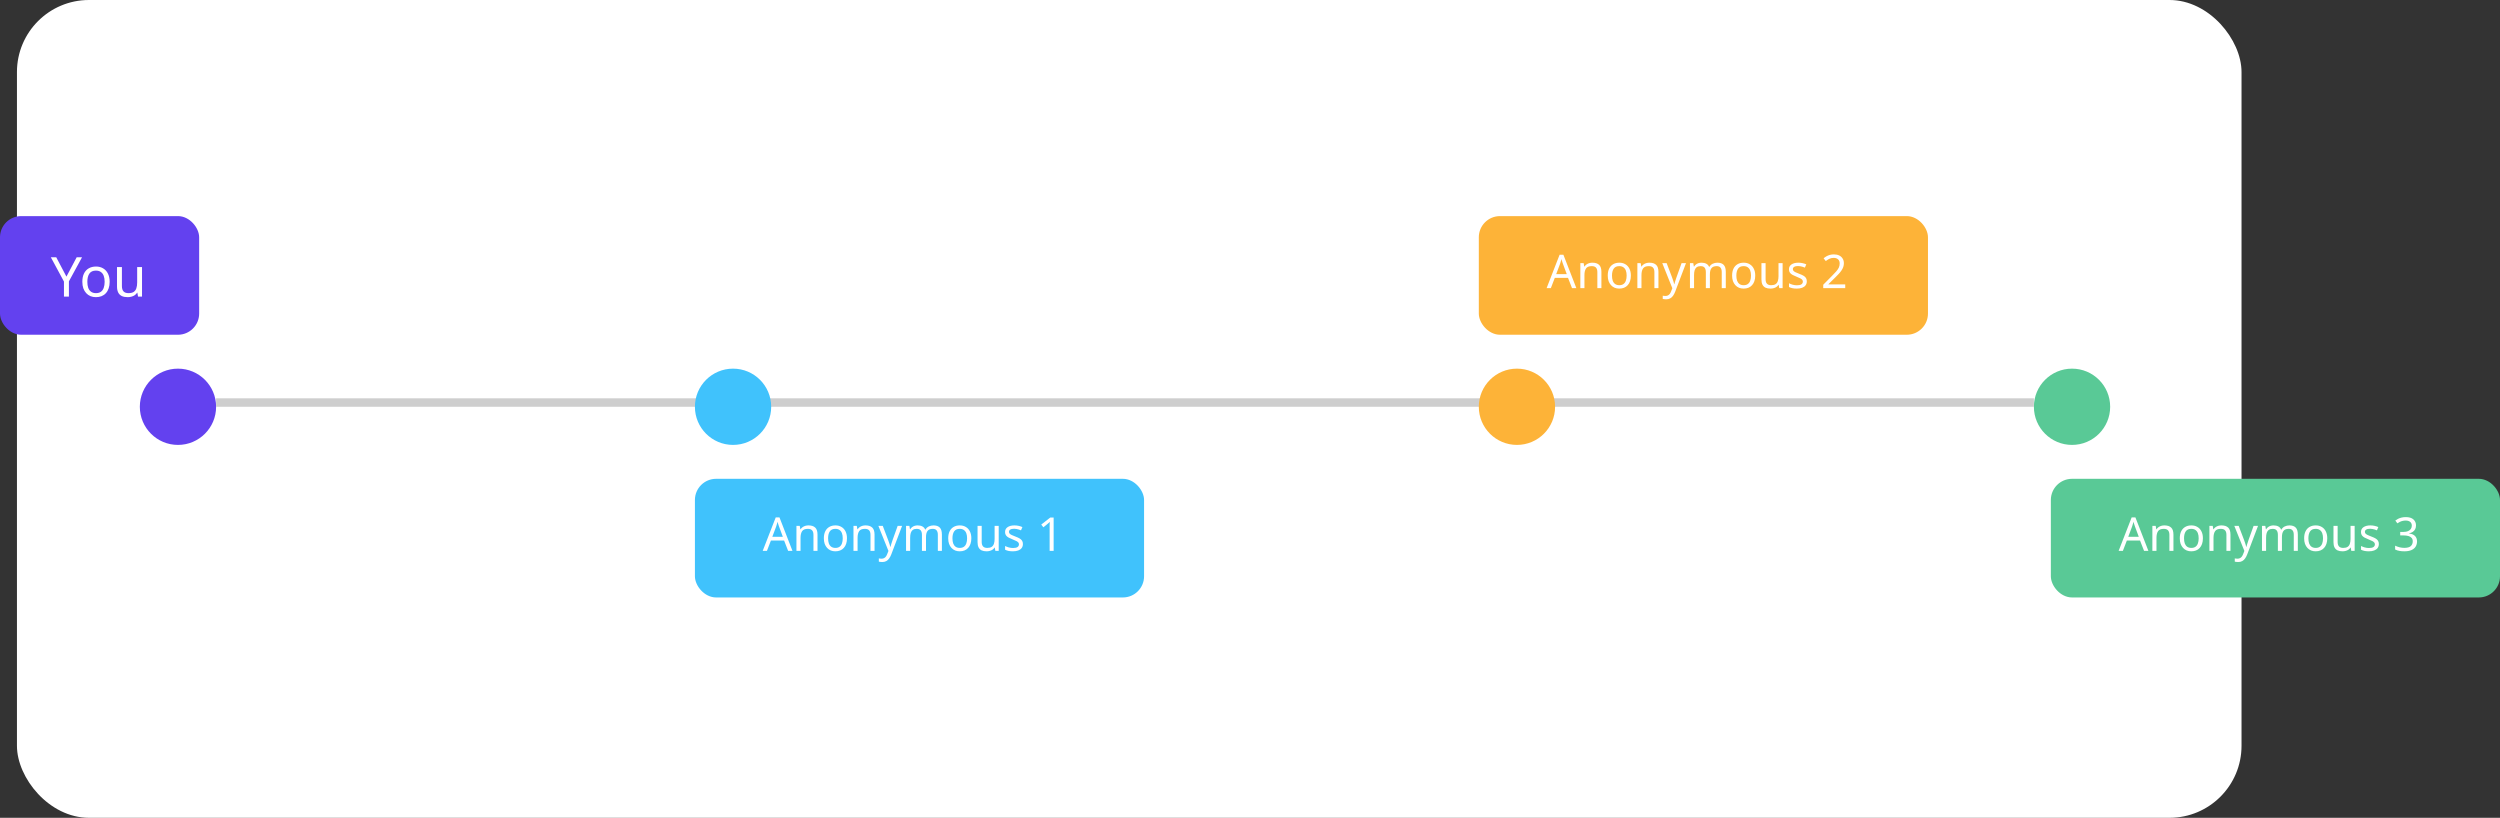 <svg width="590" height="193" viewBox="0 0 590 193" fill="none" xmlns="http://www.w3.org/2000/svg">
<rect x="0" y="0" width="590" height="193" fill="#333333" stroke="none"/>
<rect x="4" width="525" height="193" rx="17" fill="white"/>
<circle cx="42" cy="96" r="9" fill="#6341EF"/>
<circle cx="489" cy="96" r="9" fill="#59C996"/>
<line x1="51" y1="95" x2="480" y2="95" stroke="#CECECE" stroke-width="2"/>
<circle cx="173" cy="96" r="9" fill="#40C2FC"/>
<circle cx="358" cy="96" r="9" fill="#FDB338"/>
<rect y="51" width="47" height="28" rx="5" fill="#6341EF"/>
<rect x="164" y="113" width="106" height="28" rx="5" fill="#40C2FC"/>
<rect x="349" y="51" width="106" height="28" rx="5" fill="#FDB338"/>
<rect x="484" y="113" width="106" height="28" rx="5" fill="#59C996"/>
<path d="M15.679 65.281L18.097 60.718H19.358L16.264 66.399V70H15.094V66.451L12 60.718H13.274L15.679 65.281ZM25.879 66.503C25.879 67.084 25.801 67.599 25.645 68.05C25.497 68.492 25.281 68.869 24.995 69.181C24.718 69.493 24.375 69.731 23.968 69.896C23.569 70.052 23.123 70.13 22.629 70.13C22.169 70.13 21.745 70.052 21.355 69.896C20.965 69.731 20.627 69.493 20.341 69.181C20.055 68.869 19.829 68.492 19.665 68.05C19.509 67.599 19.431 67.084 19.431 66.503C19.431 65.732 19.561 65.082 19.821 64.553C20.081 64.016 20.453 63.608 20.939 63.331C21.424 63.045 22 62.902 22.668 62.902C23.3 62.902 23.855 63.045 24.332 63.331C24.817 63.608 25.194 64.016 25.463 64.553C25.74 65.082 25.879 65.732 25.879 66.503ZM20.614 66.503C20.614 67.049 20.683 67.526 20.822 67.933C20.969 68.332 21.195 68.639 21.498 68.856C21.801 69.073 22.187 69.181 22.655 69.181C23.123 69.181 23.509 69.073 23.812 68.856C24.115 68.639 24.336 68.332 24.475 67.933C24.622 67.526 24.696 67.049 24.696 66.503C24.696 65.948 24.622 65.476 24.475 65.086C24.328 64.696 24.102 64.397 23.799 64.189C23.504 63.972 23.119 63.864 22.642 63.864C21.931 63.864 21.416 64.098 21.095 64.566C20.774 65.034 20.614 65.68 20.614 66.503ZM33.516 63.032V70H32.58L32.411 69.077H32.359C32.212 69.32 32.021 69.519 31.787 69.675C31.553 69.831 31.297 69.944 31.02 70.013C30.743 70.091 30.452 70.13 30.149 70.13C29.594 70.13 29.126 70.043 28.745 69.87C28.372 69.688 28.091 69.411 27.9 69.038C27.709 68.665 27.614 68.184 27.614 67.595V63.032H28.771V67.517C28.771 68.072 28.897 68.488 29.148 68.765C29.399 69.042 29.789 69.181 30.318 69.181C30.838 69.181 31.245 69.086 31.54 68.895C31.843 68.696 32.056 68.41 32.177 68.037C32.307 67.656 32.372 67.196 32.372 66.659V63.032H33.516Z" fill="white"/>
<path d="M185.995 130L185.049 127.569H181.936L181.001 130H180L183.069 122.113H183.96L187.018 130H185.995ZM183.872 124.313C183.85 124.254 183.813 124.148 183.762 123.994C183.711 123.84 183.659 123.682 183.608 123.521C183.564 123.352 183.527 123.224 183.498 123.136C183.461 123.283 183.421 123.433 183.377 123.587C183.34 123.734 183.3 123.869 183.256 123.994C183.219 124.119 183.186 124.225 183.157 124.313L182.266 126.689H184.752L183.872 124.313ZM190.798 123.994C191.502 123.994 192.034 124.166 192.393 124.511C192.753 124.848 192.932 125.398 192.932 126.161V130H191.975V126.227C191.975 125.75 191.869 125.395 191.656 125.16C191.444 124.925 191.11 124.808 190.655 124.808C190.003 124.808 189.552 124.991 189.302 125.358C189.053 125.725 188.928 126.253 188.928 126.942V130H187.96V124.104H188.741L188.884 124.907H188.939C189.071 124.702 189.233 124.533 189.423 124.401C189.621 124.262 189.838 124.159 190.072 124.093C190.307 124.027 190.549 123.994 190.798 123.994ZM199.886 127.041C199.886 127.532 199.82 127.969 199.688 128.35C199.564 128.724 199.38 129.043 199.138 129.307C198.904 129.571 198.614 129.773 198.269 129.912C197.932 130.044 197.554 130.11 197.136 130.11C196.748 130.11 196.388 130.044 196.058 129.912C195.728 129.773 195.442 129.571 195.2 129.307C194.958 129.043 194.768 128.724 194.628 128.35C194.496 127.969 194.43 127.532 194.43 127.041C194.43 126.388 194.54 125.838 194.76 125.391C194.98 124.936 195.296 124.592 195.706 124.357C196.117 124.115 196.605 123.994 197.169 123.994C197.705 123.994 198.174 124.115 198.577 124.357C198.988 124.592 199.307 124.936 199.534 125.391C199.769 125.838 199.886 126.388 199.886 127.041ZM195.431 127.041C195.431 127.503 195.49 127.906 195.607 128.251C195.732 128.588 195.923 128.849 196.179 129.032C196.436 129.215 196.762 129.307 197.158 129.307C197.554 129.307 197.881 129.215 198.137 129.032C198.394 128.849 198.581 128.588 198.698 128.251C198.823 127.906 198.885 127.503 198.885 127.041C198.885 126.572 198.823 126.172 198.698 125.842C198.574 125.512 198.383 125.259 198.126 125.083C197.877 124.9 197.551 124.808 197.147 124.808C196.546 124.808 196.11 125.006 195.838 125.402C195.567 125.798 195.431 126.344 195.431 127.041ZM204.258 123.994C204.962 123.994 205.494 124.166 205.853 124.511C206.213 124.848 206.392 125.398 206.392 126.161V130H205.435V126.227C205.435 125.75 205.329 125.395 205.116 125.16C204.904 124.925 204.57 124.808 204.115 124.808C203.463 124.808 203.012 124.991 202.762 125.358C202.513 125.725 202.388 126.253 202.388 126.942V130H201.42V124.104H202.201L202.344 124.907H202.399C202.531 124.702 202.693 124.533 202.883 124.401C203.081 124.262 203.298 124.159 203.532 124.093C203.767 124.027 204.009 123.994 204.258 123.994ZM207.296 124.104H208.33L209.606 127.459C209.679 127.657 209.745 127.848 209.804 128.031C209.87 128.214 209.929 128.394 209.98 128.57C210.031 128.739 210.072 128.904 210.101 129.065H210.145C210.189 128.882 210.259 128.643 210.354 128.35C210.449 128.049 210.548 127.749 210.651 127.448L211.85 124.104H212.895L210.354 130.814C210.215 131.181 210.05 131.5 209.859 131.771C209.676 132.05 209.448 132.262 209.177 132.409C208.913 132.563 208.59 132.64 208.209 132.64C208.033 132.64 207.879 132.629 207.747 132.607C207.615 132.592 207.501 132.574 207.406 132.552V131.782C207.487 131.797 207.582 131.811 207.692 131.826C207.809 131.841 207.93 131.848 208.055 131.848C208.282 131.848 208.477 131.804 208.638 131.716C208.807 131.635 208.95 131.514 209.067 131.353C209.184 131.199 209.283 131.016 209.364 130.803L209.672 130.022L207.296 124.104ZM220.296 123.994C220.963 123.994 221.462 124.166 221.792 124.511C222.122 124.848 222.287 125.398 222.287 126.161V130H221.33V126.205C221.33 125.743 221.231 125.395 221.033 125.16C220.842 124.925 220.541 124.808 220.131 124.808C219.559 124.808 219.148 124.973 218.899 125.303C218.657 125.633 218.536 126.113 218.536 126.744V130H217.579V126.205C217.579 125.897 217.535 125.64 217.447 125.435C217.359 125.222 217.227 125.065 217.051 124.962C216.875 124.859 216.647 124.808 216.369 124.808C215.973 124.808 215.661 124.892 215.434 125.061C215.206 125.222 215.041 125.461 214.939 125.776C214.843 126.091 214.796 126.48 214.796 126.942V130H213.828V124.104H214.609L214.752 124.907H214.807C214.931 124.702 215.082 124.533 215.258 124.401C215.441 124.262 215.643 124.159 215.863 124.093C216.083 124.027 216.31 123.994 216.545 123.994C216.999 123.994 217.377 124.075 217.678 124.236C217.986 124.397 218.209 124.647 218.349 124.984H218.404C218.602 124.647 218.869 124.397 219.207 124.236C219.551 124.075 219.914 123.994 220.296 123.994ZM229.234 127.041C229.234 127.532 229.168 127.969 229.036 128.35C228.911 128.724 228.728 129.043 228.486 129.307C228.251 129.571 227.962 129.773 227.617 129.912C227.28 130.044 226.902 130.11 226.484 130.11C226.095 130.11 225.736 130.044 225.406 129.912C225.076 129.773 224.79 129.571 224.548 129.307C224.306 129.043 224.115 128.724 223.976 128.35C223.844 127.969 223.778 127.532 223.778 127.041C223.778 126.388 223.888 125.838 224.108 125.391C224.328 124.936 224.643 124.592 225.054 124.357C225.465 124.115 225.952 123.994 226.517 123.994C227.052 123.994 227.522 124.115 227.925 124.357C228.336 124.592 228.655 124.936 228.882 125.391C229.117 125.838 229.234 126.388 229.234 127.041ZM224.779 127.041C224.779 127.503 224.838 127.906 224.955 128.251C225.08 128.588 225.27 128.849 225.527 129.032C225.784 129.215 226.11 129.307 226.506 129.307C226.902 129.307 227.228 129.215 227.485 129.032C227.742 128.849 227.929 128.588 228.046 128.251C228.171 127.906 228.233 127.503 228.233 127.041C228.233 126.572 228.171 126.172 228.046 125.842C227.921 125.512 227.731 125.259 227.474 125.083C227.225 124.9 226.898 124.808 226.495 124.808C225.894 124.808 225.457 125.006 225.186 125.402C224.915 125.798 224.779 126.344 224.779 127.041ZM235.696 124.104V130H234.904L234.761 129.219H234.717C234.592 129.424 234.431 129.593 234.233 129.725C234.035 129.857 233.819 129.952 233.584 130.011C233.349 130.077 233.104 130.11 232.847 130.11C232.378 130.11 231.982 130.037 231.659 129.89C231.344 129.736 231.105 129.501 230.944 129.186C230.783 128.871 230.702 128.464 230.702 127.965V124.104H231.681V127.899C231.681 128.368 231.787 128.72 232 128.955C232.213 129.19 232.543 129.307 232.99 129.307C233.43 129.307 233.775 129.226 234.024 129.065C234.281 128.896 234.46 128.654 234.563 128.339C234.673 128.016 234.728 127.628 234.728 127.173V124.104H235.696ZM241.407 128.372C241.407 128.753 241.311 129.072 241.121 129.329C240.93 129.586 240.659 129.78 240.307 129.912C239.955 130.044 239.537 130.11 239.053 130.11C238.642 130.11 238.286 130.077 237.986 130.011C237.692 129.945 237.432 129.853 237.205 129.736V128.856C237.439 128.973 237.722 129.083 238.052 129.186C238.389 129.281 238.73 129.329 239.075 129.329C239.566 129.329 239.922 129.252 240.142 129.098C240.362 128.937 240.472 128.724 240.472 128.46C240.472 128.313 240.431 128.181 240.351 128.064C240.27 127.947 240.123 127.829 239.911 127.712C239.705 127.595 239.408 127.463 239.02 127.316C238.638 127.169 238.312 127.023 238.041 126.876C237.769 126.729 237.56 126.553 237.414 126.348C237.267 126.143 237.194 125.879 237.194 125.556C237.194 125.057 237.395 124.672 237.799 124.401C238.209 124.13 238.745 123.994 239.405 123.994C239.764 123.994 240.098 124.031 240.406 124.104C240.721 124.17 241.014 124.265 241.286 124.39L240.956 125.16C240.794 125.087 240.622 125.024 240.439 124.973C240.263 124.914 240.083 124.87 239.9 124.841C239.716 124.804 239.529 124.786 239.339 124.786C238.943 124.786 238.638 124.852 238.426 124.984C238.22 125.109 238.118 125.281 238.118 125.501C238.118 125.662 238.165 125.802 238.261 125.919C238.356 126.029 238.514 126.139 238.734 126.249C238.961 126.352 239.262 126.476 239.636 126.623C240.01 126.762 240.329 126.905 240.593 127.052C240.857 127.199 241.058 127.378 241.198 127.591C241.337 127.796 241.407 128.057 241.407 128.372ZM248.659 130H247.713V124.511C247.713 124.298 247.713 124.119 247.713 123.972C247.72 123.825 247.728 123.69 247.735 123.565C247.742 123.433 247.75 123.297 247.757 123.158C247.64 123.275 247.533 123.374 247.438 123.455C247.343 123.536 247.222 123.638 247.075 123.763L246.239 124.445L245.733 123.796L247.856 122.146H248.659V130Z" fill="white"/>
<path d="M370.995 68L370.049 65.569H366.936L366.001 68H365L368.069 60.113H368.96L372.018 68H370.995ZM368.872 62.313C368.85 62.254 368.813 62.148 368.762 61.994C368.711 61.84 368.659 61.682 368.608 61.521C368.564 61.352 368.527 61.224 368.498 61.136C368.461 61.283 368.421 61.433 368.377 61.587C368.34 61.734 368.3 61.869 368.256 61.994C368.219 62.119 368.186 62.225 368.157 62.313L367.266 64.689H369.752L368.872 62.313ZM375.798 61.994C376.502 61.994 377.034 62.166 377.393 62.511C377.753 62.848 377.932 63.398 377.932 64.161V68H376.975V64.227C376.975 63.75 376.869 63.395 376.656 63.16C376.444 62.925 376.11 62.808 375.655 62.808C375.003 62.808 374.552 62.991 374.302 63.358C374.053 63.725 373.928 64.253 373.928 64.942V68H372.96V62.104H373.741L373.884 62.907H373.939C374.071 62.702 374.233 62.533 374.423 62.401C374.621 62.262 374.838 62.159 375.072 62.093C375.307 62.027 375.549 61.994 375.798 61.994ZM384.886 65.041C384.886 65.532 384.82 65.969 384.688 66.35C384.564 66.724 384.38 67.043 384.138 67.307C383.904 67.571 383.614 67.773 383.269 67.912C382.932 68.044 382.554 68.11 382.136 68.11C381.748 68.11 381.388 68.044 381.058 67.912C380.728 67.773 380.442 67.571 380.2 67.307C379.958 67.043 379.768 66.724 379.628 66.35C379.496 65.969 379.43 65.532 379.43 65.041C379.43 64.388 379.54 63.838 379.76 63.391C379.98 62.936 380.296 62.592 380.706 62.357C381.117 62.115 381.605 61.994 382.169 61.994C382.705 61.994 383.174 62.115 383.577 62.357C383.988 62.592 384.307 62.936 384.534 63.391C384.769 63.838 384.886 64.388 384.886 65.041ZM380.431 65.041C380.431 65.503 380.49 65.906 380.607 66.251C380.732 66.588 380.923 66.849 381.179 67.032C381.436 67.215 381.762 67.307 382.158 67.307C382.554 67.307 382.881 67.215 383.137 67.032C383.394 66.849 383.581 66.588 383.698 66.251C383.823 65.906 383.885 65.503 383.885 65.041C383.885 64.572 383.823 64.172 383.698 63.842C383.574 63.512 383.383 63.259 383.126 63.083C382.877 62.9 382.551 62.808 382.147 62.808C381.546 62.808 381.11 63.006 380.838 63.402C380.567 63.798 380.431 64.344 380.431 65.041ZM389.258 61.994C389.962 61.994 390.494 62.166 390.853 62.511C391.213 62.848 391.392 63.398 391.392 64.161V68H390.435V64.227C390.435 63.75 390.329 63.395 390.116 63.16C389.904 62.925 389.57 62.808 389.115 62.808C388.463 62.808 388.012 62.991 387.762 63.358C387.513 63.725 387.388 64.253 387.388 64.942V68H386.42V62.104H387.201L387.344 62.907H387.399C387.531 62.702 387.693 62.533 387.883 62.401C388.081 62.262 388.298 62.159 388.532 62.093C388.767 62.027 389.009 61.994 389.258 61.994ZM392.296 62.104H393.33L394.606 65.459C394.679 65.657 394.745 65.848 394.804 66.031C394.87 66.214 394.929 66.394 394.98 66.57C395.031 66.739 395.072 66.904 395.101 67.065H395.145C395.189 66.882 395.259 66.643 395.354 66.35C395.449 66.049 395.548 65.749 395.651 65.448L396.85 62.104H397.895L395.354 68.814C395.215 69.181 395.05 69.5 394.859 69.771C394.676 70.05 394.448 70.262 394.177 70.409C393.913 70.563 393.59 70.64 393.209 70.64C393.033 70.64 392.879 70.629 392.747 70.607C392.615 70.592 392.501 70.574 392.406 70.552V69.782C392.487 69.797 392.582 69.811 392.692 69.826C392.809 69.841 392.93 69.848 393.055 69.848C393.282 69.848 393.477 69.804 393.638 69.716C393.807 69.635 393.95 69.514 394.067 69.353C394.184 69.199 394.283 69.016 394.364 68.803L394.672 68.022L392.296 62.104ZM405.296 61.994C405.963 61.994 406.462 62.166 406.792 62.511C407.122 62.848 407.287 63.398 407.287 64.161V68H406.33V64.205C406.33 63.743 406.231 63.395 406.033 63.16C405.842 62.925 405.541 62.808 405.131 62.808C404.559 62.808 404.148 62.973 403.899 63.303C403.657 63.633 403.536 64.113 403.536 64.744V68H402.579V64.205C402.579 63.897 402.535 63.64 402.447 63.435C402.359 63.222 402.227 63.065 402.051 62.962C401.875 62.859 401.647 62.808 401.369 62.808C400.973 62.808 400.661 62.892 400.434 63.061C400.206 63.222 400.041 63.461 399.939 63.776C399.843 64.091 399.796 64.48 399.796 64.942V68H398.828V62.104H399.609L399.752 62.907H399.807C399.931 62.702 400.082 62.533 400.258 62.401C400.441 62.262 400.643 62.159 400.863 62.093C401.083 62.027 401.31 61.994 401.545 61.994C401.999 61.994 402.377 62.075 402.678 62.236C402.986 62.397 403.209 62.647 403.349 62.984H403.404C403.602 62.647 403.869 62.397 404.207 62.236C404.551 62.075 404.914 61.994 405.296 61.994ZM414.234 65.041C414.234 65.532 414.168 65.969 414.036 66.35C413.911 66.724 413.728 67.043 413.486 67.307C413.251 67.571 412.962 67.773 412.617 67.912C412.28 68.044 411.902 68.11 411.484 68.11C411.095 68.11 410.736 68.044 410.406 67.912C410.076 67.773 409.79 67.571 409.548 67.307C409.306 67.043 409.115 66.724 408.976 66.35C408.844 65.969 408.778 65.532 408.778 65.041C408.778 64.388 408.888 63.838 409.108 63.391C409.328 62.936 409.643 62.592 410.054 62.357C410.465 62.115 410.952 61.994 411.517 61.994C412.052 61.994 412.522 62.115 412.925 62.357C413.336 62.592 413.655 62.936 413.882 63.391C414.117 63.838 414.234 64.388 414.234 65.041ZM409.779 65.041C409.779 65.503 409.838 65.906 409.955 66.251C410.08 66.588 410.27 66.849 410.527 67.032C410.784 67.215 411.11 67.307 411.506 67.307C411.902 67.307 412.228 67.215 412.485 67.032C412.742 66.849 412.929 66.588 413.046 66.251C413.171 65.906 413.233 65.503 413.233 65.041C413.233 64.572 413.171 64.172 413.046 63.842C412.921 63.512 412.731 63.259 412.474 63.083C412.225 62.9 411.898 62.808 411.495 62.808C410.894 62.808 410.457 63.006 410.186 63.402C409.915 63.798 409.779 64.344 409.779 65.041ZM420.696 62.104V68H419.904L419.761 67.219H419.717C419.592 67.424 419.431 67.593 419.233 67.725C419.035 67.857 418.819 67.952 418.584 68.011C418.349 68.077 418.104 68.11 417.847 68.11C417.378 68.11 416.982 68.037 416.659 67.89C416.344 67.736 416.105 67.501 415.944 67.186C415.783 66.871 415.702 66.464 415.702 65.965V62.104H416.681V65.899C416.681 66.368 416.787 66.72 417 66.955C417.213 67.19 417.543 67.307 417.99 67.307C418.43 67.307 418.775 67.226 419.024 67.065C419.281 66.896 419.46 66.654 419.563 66.339C419.673 66.016 419.728 65.628 419.728 65.173V62.104H420.696ZM426.407 66.372C426.407 66.753 426.311 67.072 426.121 67.329C425.93 67.586 425.659 67.78 425.307 67.912C424.955 68.044 424.537 68.11 424.053 68.11C423.642 68.11 423.286 68.077 422.986 68.011C422.692 67.945 422.432 67.853 422.205 67.736V66.856C422.439 66.973 422.722 67.083 423.052 67.186C423.389 67.281 423.73 67.329 424.075 67.329C424.566 67.329 424.922 67.252 425.142 67.098C425.362 66.937 425.472 66.724 425.472 66.46C425.472 66.313 425.431 66.181 425.351 66.064C425.27 65.947 425.123 65.829 424.911 65.712C424.705 65.595 424.408 65.463 424.02 65.316C423.638 65.169 423.312 65.023 423.041 64.876C422.769 64.729 422.56 64.553 422.414 64.348C422.267 64.143 422.194 63.879 422.194 63.556C422.194 63.057 422.395 62.672 422.799 62.401C423.209 62.13 423.745 61.994 424.405 61.994C424.764 61.994 425.098 62.031 425.406 62.104C425.721 62.17 426.014 62.265 426.286 62.39L425.956 63.16C425.794 63.087 425.622 63.024 425.439 62.973C425.263 62.914 425.083 62.87 424.9 62.841C424.716 62.804 424.529 62.786 424.339 62.786C423.943 62.786 423.638 62.852 423.426 62.984C423.22 63.109 423.118 63.281 423.118 63.501C423.118 63.662 423.165 63.802 423.261 63.919C423.356 64.029 423.514 64.139 423.734 64.249C423.961 64.352 424.262 64.476 424.636 64.623C425.01 64.762 425.329 64.905 425.593 65.052C425.857 65.199 426.058 65.378 426.198 65.591C426.337 65.796 426.407 66.057 426.407 66.372ZM435.474 68H430.282V67.197L432.339 65.118C432.735 64.722 433.069 64.37 433.34 64.062C433.611 63.754 433.817 63.453 433.956 63.16C434.095 62.859 434.165 62.533 434.165 62.181C434.165 61.748 434.037 61.422 433.78 61.202C433.523 60.975 433.19 60.861 432.779 60.861C432.398 60.861 432.06 60.927 431.767 61.059C431.481 61.191 431.188 61.374 430.887 61.609L430.37 60.96C430.575 60.784 430.799 60.626 431.041 60.487C431.29 60.348 431.558 60.238 431.844 60.157C432.137 60.076 432.449 60.036 432.779 60.036C433.27 60.036 433.692 60.12 434.044 60.289C434.396 60.458 434.667 60.7 434.858 61.015C435.056 61.323 435.155 61.693 435.155 62.126C435.155 62.434 435.107 62.727 435.012 63.006C434.917 63.277 434.781 63.545 434.605 63.809C434.429 64.073 434.216 64.341 433.967 64.612C433.718 64.883 433.443 65.166 433.142 65.459L431.503 67.076V67.12H435.474V68Z" fill="white"/>
<path d="M505.995 130L505.049 127.569H501.936L501.001 130H500L503.069 122.113H503.96L507.018 130H505.995ZM503.872 124.313C503.85 124.254 503.813 124.148 503.762 123.994C503.711 123.84 503.659 123.682 503.608 123.521C503.564 123.352 503.527 123.224 503.498 123.136C503.461 123.283 503.421 123.433 503.377 123.587C503.34 123.734 503.3 123.869 503.256 123.994C503.219 124.119 503.186 124.225 503.157 124.313L502.266 126.689H504.752L503.872 124.313ZM510.798 123.994C511.502 123.994 512.034 124.166 512.393 124.511C512.753 124.848 512.932 125.398 512.932 126.161V130H511.975V126.227C511.975 125.75 511.869 125.395 511.656 125.16C511.444 124.925 511.11 124.808 510.655 124.808C510.003 124.808 509.552 124.991 509.302 125.358C509.053 125.725 508.928 126.253 508.928 126.942V130H507.96V124.104H508.741L508.884 124.907H508.939C509.071 124.702 509.233 124.533 509.423 124.401C509.621 124.262 509.838 124.159 510.072 124.093C510.307 124.027 510.549 123.994 510.798 123.994ZM519.886 127.041C519.886 127.532 519.82 127.969 519.688 128.35C519.564 128.724 519.38 129.043 519.138 129.307C518.904 129.571 518.614 129.773 518.269 129.912C517.932 130.044 517.554 130.11 517.136 130.11C516.748 130.11 516.388 130.044 516.058 129.912C515.728 129.773 515.442 129.571 515.2 129.307C514.958 129.043 514.768 128.724 514.628 128.35C514.496 127.969 514.43 127.532 514.43 127.041C514.43 126.388 514.54 125.838 514.76 125.391C514.98 124.936 515.296 124.592 515.706 124.357C516.117 124.115 516.605 123.994 517.169 123.994C517.705 123.994 518.174 124.115 518.577 124.357C518.988 124.592 519.307 124.936 519.534 125.391C519.769 125.838 519.886 126.388 519.886 127.041ZM515.431 127.041C515.431 127.503 515.49 127.906 515.607 128.251C515.732 128.588 515.923 128.849 516.179 129.032C516.436 129.215 516.762 129.307 517.158 129.307C517.554 129.307 517.881 129.215 518.137 129.032C518.394 128.849 518.581 128.588 518.698 128.251C518.823 127.906 518.885 127.503 518.885 127.041C518.885 126.572 518.823 126.172 518.698 125.842C518.574 125.512 518.383 125.259 518.126 125.083C517.877 124.9 517.551 124.808 517.147 124.808C516.546 124.808 516.11 125.006 515.838 125.402C515.567 125.798 515.431 126.344 515.431 127.041ZM524.258 123.994C524.962 123.994 525.494 124.166 525.853 124.511C526.213 124.848 526.392 125.398 526.392 126.161V130H525.435V126.227C525.435 125.75 525.329 125.395 525.116 125.16C524.904 124.925 524.57 124.808 524.115 124.808C523.463 124.808 523.012 124.991 522.762 125.358C522.513 125.725 522.388 126.253 522.388 126.942V130H521.42V124.104H522.201L522.344 124.907H522.399C522.531 124.702 522.693 124.533 522.883 124.401C523.081 124.262 523.298 124.159 523.532 124.093C523.767 124.027 524.009 123.994 524.258 123.994ZM527.296 124.104H528.33L529.606 127.459C529.679 127.657 529.745 127.848 529.804 128.031C529.87 128.214 529.929 128.394 529.98 128.57C530.031 128.739 530.072 128.904 530.101 129.065H530.145C530.189 128.882 530.259 128.643 530.354 128.35C530.449 128.049 530.548 127.749 530.651 127.448L531.85 124.104H532.895L530.354 130.814C530.215 131.181 530.05 131.5 529.859 131.771C529.676 132.05 529.448 132.262 529.177 132.409C528.913 132.563 528.59 132.64 528.209 132.64C528.033 132.64 527.879 132.629 527.747 132.607C527.615 132.592 527.501 132.574 527.406 132.552V131.782C527.487 131.797 527.582 131.811 527.692 131.826C527.809 131.841 527.93 131.848 528.055 131.848C528.282 131.848 528.477 131.804 528.638 131.716C528.807 131.635 528.95 131.514 529.067 131.353C529.184 131.199 529.283 131.016 529.364 130.803L529.672 130.022L527.296 124.104ZM540.296 123.994C540.963 123.994 541.462 124.166 541.792 124.511C542.122 124.848 542.287 125.398 542.287 126.161V130H541.33V126.205C541.33 125.743 541.231 125.395 541.033 125.16C540.842 124.925 540.541 124.808 540.131 124.808C539.559 124.808 539.148 124.973 538.899 125.303C538.657 125.633 538.536 126.113 538.536 126.744V130H537.579V126.205C537.579 125.897 537.535 125.64 537.447 125.435C537.359 125.222 537.227 125.065 537.051 124.962C536.875 124.859 536.647 124.808 536.369 124.808C535.973 124.808 535.661 124.892 535.434 125.061C535.206 125.222 535.041 125.461 534.939 125.776C534.843 126.091 534.796 126.48 534.796 126.942V130H533.828V124.104H534.609L534.752 124.907H534.807C534.931 124.702 535.082 124.533 535.258 124.401C535.441 124.262 535.643 124.159 535.863 124.093C536.083 124.027 536.31 123.994 536.545 123.994C536.999 123.994 537.377 124.075 537.678 124.236C537.986 124.397 538.209 124.647 538.349 124.984H538.404C538.602 124.647 538.869 124.397 539.207 124.236C539.551 124.075 539.914 123.994 540.296 123.994ZM549.234 127.041C549.234 127.532 549.168 127.969 549.036 128.35C548.911 128.724 548.728 129.043 548.486 129.307C548.251 129.571 547.962 129.773 547.617 129.912C547.28 130.044 546.902 130.11 546.484 130.11C546.095 130.11 545.736 130.044 545.406 129.912C545.076 129.773 544.79 129.571 544.548 129.307C544.306 129.043 544.115 128.724 543.976 128.35C543.844 127.969 543.778 127.532 543.778 127.041C543.778 126.388 543.888 125.838 544.108 125.391C544.328 124.936 544.643 124.592 545.054 124.357C545.465 124.115 545.952 123.994 546.517 123.994C547.052 123.994 547.522 124.115 547.925 124.357C548.336 124.592 548.655 124.936 548.882 125.391C549.117 125.838 549.234 126.388 549.234 127.041ZM544.779 127.041C544.779 127.503 544.838 127.906 544.955 128.251C545.08 128.588 545.27 128.849 545.527 129.032C545.784 129.215 546.11 129.307 546.506 129.307C546.902 129.307 547.228 129.215 547.485 129.032C547.742 128.849 547.929 128.588 548.046 128.251C548.171 127.906 548.233 127.503 548.233 127.041C548.233 126.572 548.171 126.172 548.046 125.842C547.921 125.512 547.731 125.259 547.474 125.083C547.225 124.9 546.898 124.808 546.495 124.808C545.894 124.808 545.457 125.006 545.186 125.402C544.915 125.798 544.779 126.344 544.779 127.041ZM555.696 124.104V130H554.904L554.761 129.219H554.717C554.592 129.424 554.431 129.593 554.233 129.725C554.035 129.857 553.819 129.952 553.584 130.011C553.349 130.077 553.104 130.11 552.847 130.11C552.378 130.11 551.982 130.037 551.659 129.89C551.344 129.736 551.105 129.501 550.944 129.186C550.783 128.871 550.702 128.464 550.702 127.965V124.104H551.681V127.899C551.681 128.368 551.787 128.72 552 128.955C552.213 129.19 552.543 129.307 552.99 129.307C553.43 129.307 553.775 129.226 554.024 129.065C554.281 128.896 554.46 128.654 554.563 128.339C554.673 128.016 554.728 127.628 554.728 127.173V124.104H555.696ZM561.407 128.372C561.407 128.753 561.311 129.072 561.121 129.329C560.93 129.586 560.659 129.78 560.307 129.912C559.955 130.044 559.537 130.11 559.053 130.11C558.642 130.11 558.286 130.077 557.986 130.011C557.692 129.945 557.432 129.853 557.205 129.736V128.856C557.439 128.973 557.722 129.083 558.052 129.186C558.389 129.281 558.73 129.329 559.075 129.329C559.566 129.329 559.922 129.252 560.142 129.098C560.362 128.937 560.472 128.724 560.472 128.46C560.472 128.313 560.431 128.181 560.351 128.064C560.27 127.947 560.123 127.829 559.911 127.712C559.705 127.595 559.408 127.463 559.02 127.316C558.638 127.169 558.312 127.023 558.041 126.876C557.769 126.729 557.56 126.553 557.414 126.348C557.267 126.143 557.194 125.879 557.194 125.556C557.194 125.057 557.395 124.672 557.799 124.401C558.209 124.13 558.745 123.994 559.405 123.994C559.764 123.994 560.098 124.031 560.406 124.104C560.721 124.17 561.014 124.265 561.286 124.39L560.956 125.16C560.794 125.087 560.622 125.024 560.439 124.973C560.263 124.914 560.083 124.87 559.9 124.841C559.716 124.804 559.529 124.786 559.339 124.786C558.943 124.786 558.638 124.852 558.426 124.984C558.22 125.109 558.118 125.281 558.118 125.501C558.118 125.662 558.165 125.802 558.261 125.919C558.356 126.029 558.514 126.139 558.734 126.249C558.961 126.352 559.262 126.476 559.636 126.623C560.01 126.762 560.329 126.905 560.593 127.052C560.857 127.199 561.058 127.378 561.198 127.591C561.337 127.796 561.407 128.057 561.407 128.372ZM570.177 123.983C570.177 124.335 570.111 124.639 569.979 124.896C569.847 125.153 569.656 125.362 569.407 125.523C569.165 125.684 568.879 125.798 568.549 125.864V125.908C569.18 125.981 569.649 126.179 569.957 126.502C570.265 126.825 570.419 127.246 570.419 127.767C570.419 128.222 570.313 128.629 570.1 128.988C569.887 129.34 569.557 129.615 569.11 129.813C568.67 130.011 568.102 130.11 567.405 130.11C566.994 130.11 566.613 130.077 566.261 130.011C565.909 129.952 565.572 129.842 565.249 129.681V128.779C565.579 128.94 565.935 129.069 566.316 129.164C566.697 129.252 567.064 129.296 567.416 129.296C568.12 129.296 568.626 129.16 568.934 128.889C569.249 128.61 569.407 128.229 569.407 127.745C569.407 127.415 569.319 127.151 569.143 126.953C568.974 126.748 568.725 126.597 568.395 126.502C568.065 126.407 567.669 126.359 567.207 126.359H566.448V125.534H567.218C567.651 125.534 568.01 125.472 568.296 125.347C568.589 125.222 568.809 125.05 568.956 124.83C569.11 124.603 569.187 124.342 569.187 124.049C569.187 123.668 569.059 123.374 568.802 123.169C568.545 122.956 568.197 122.85 567.757 122.85C567.478 122.85 567.225 122.879 566.998 122.938C566.771 122.989 566.558 123.066 566.36 123.169C566.169 123.264 565.975 123.378 565.777 123.51L565.293 122.85C565.484 122.703 565.7 122.568 565.942 122.443C566.191 122.318 566.466 122.219 566.767 122.146C567.068 122.073 567.394 122.036 567.746 122.036C568.567 122.036 569.176 122.219 569.572 122.586C569.975 122.953 570.177 123.418 570.177 123.983Z" fill="white"/>
</svg>
